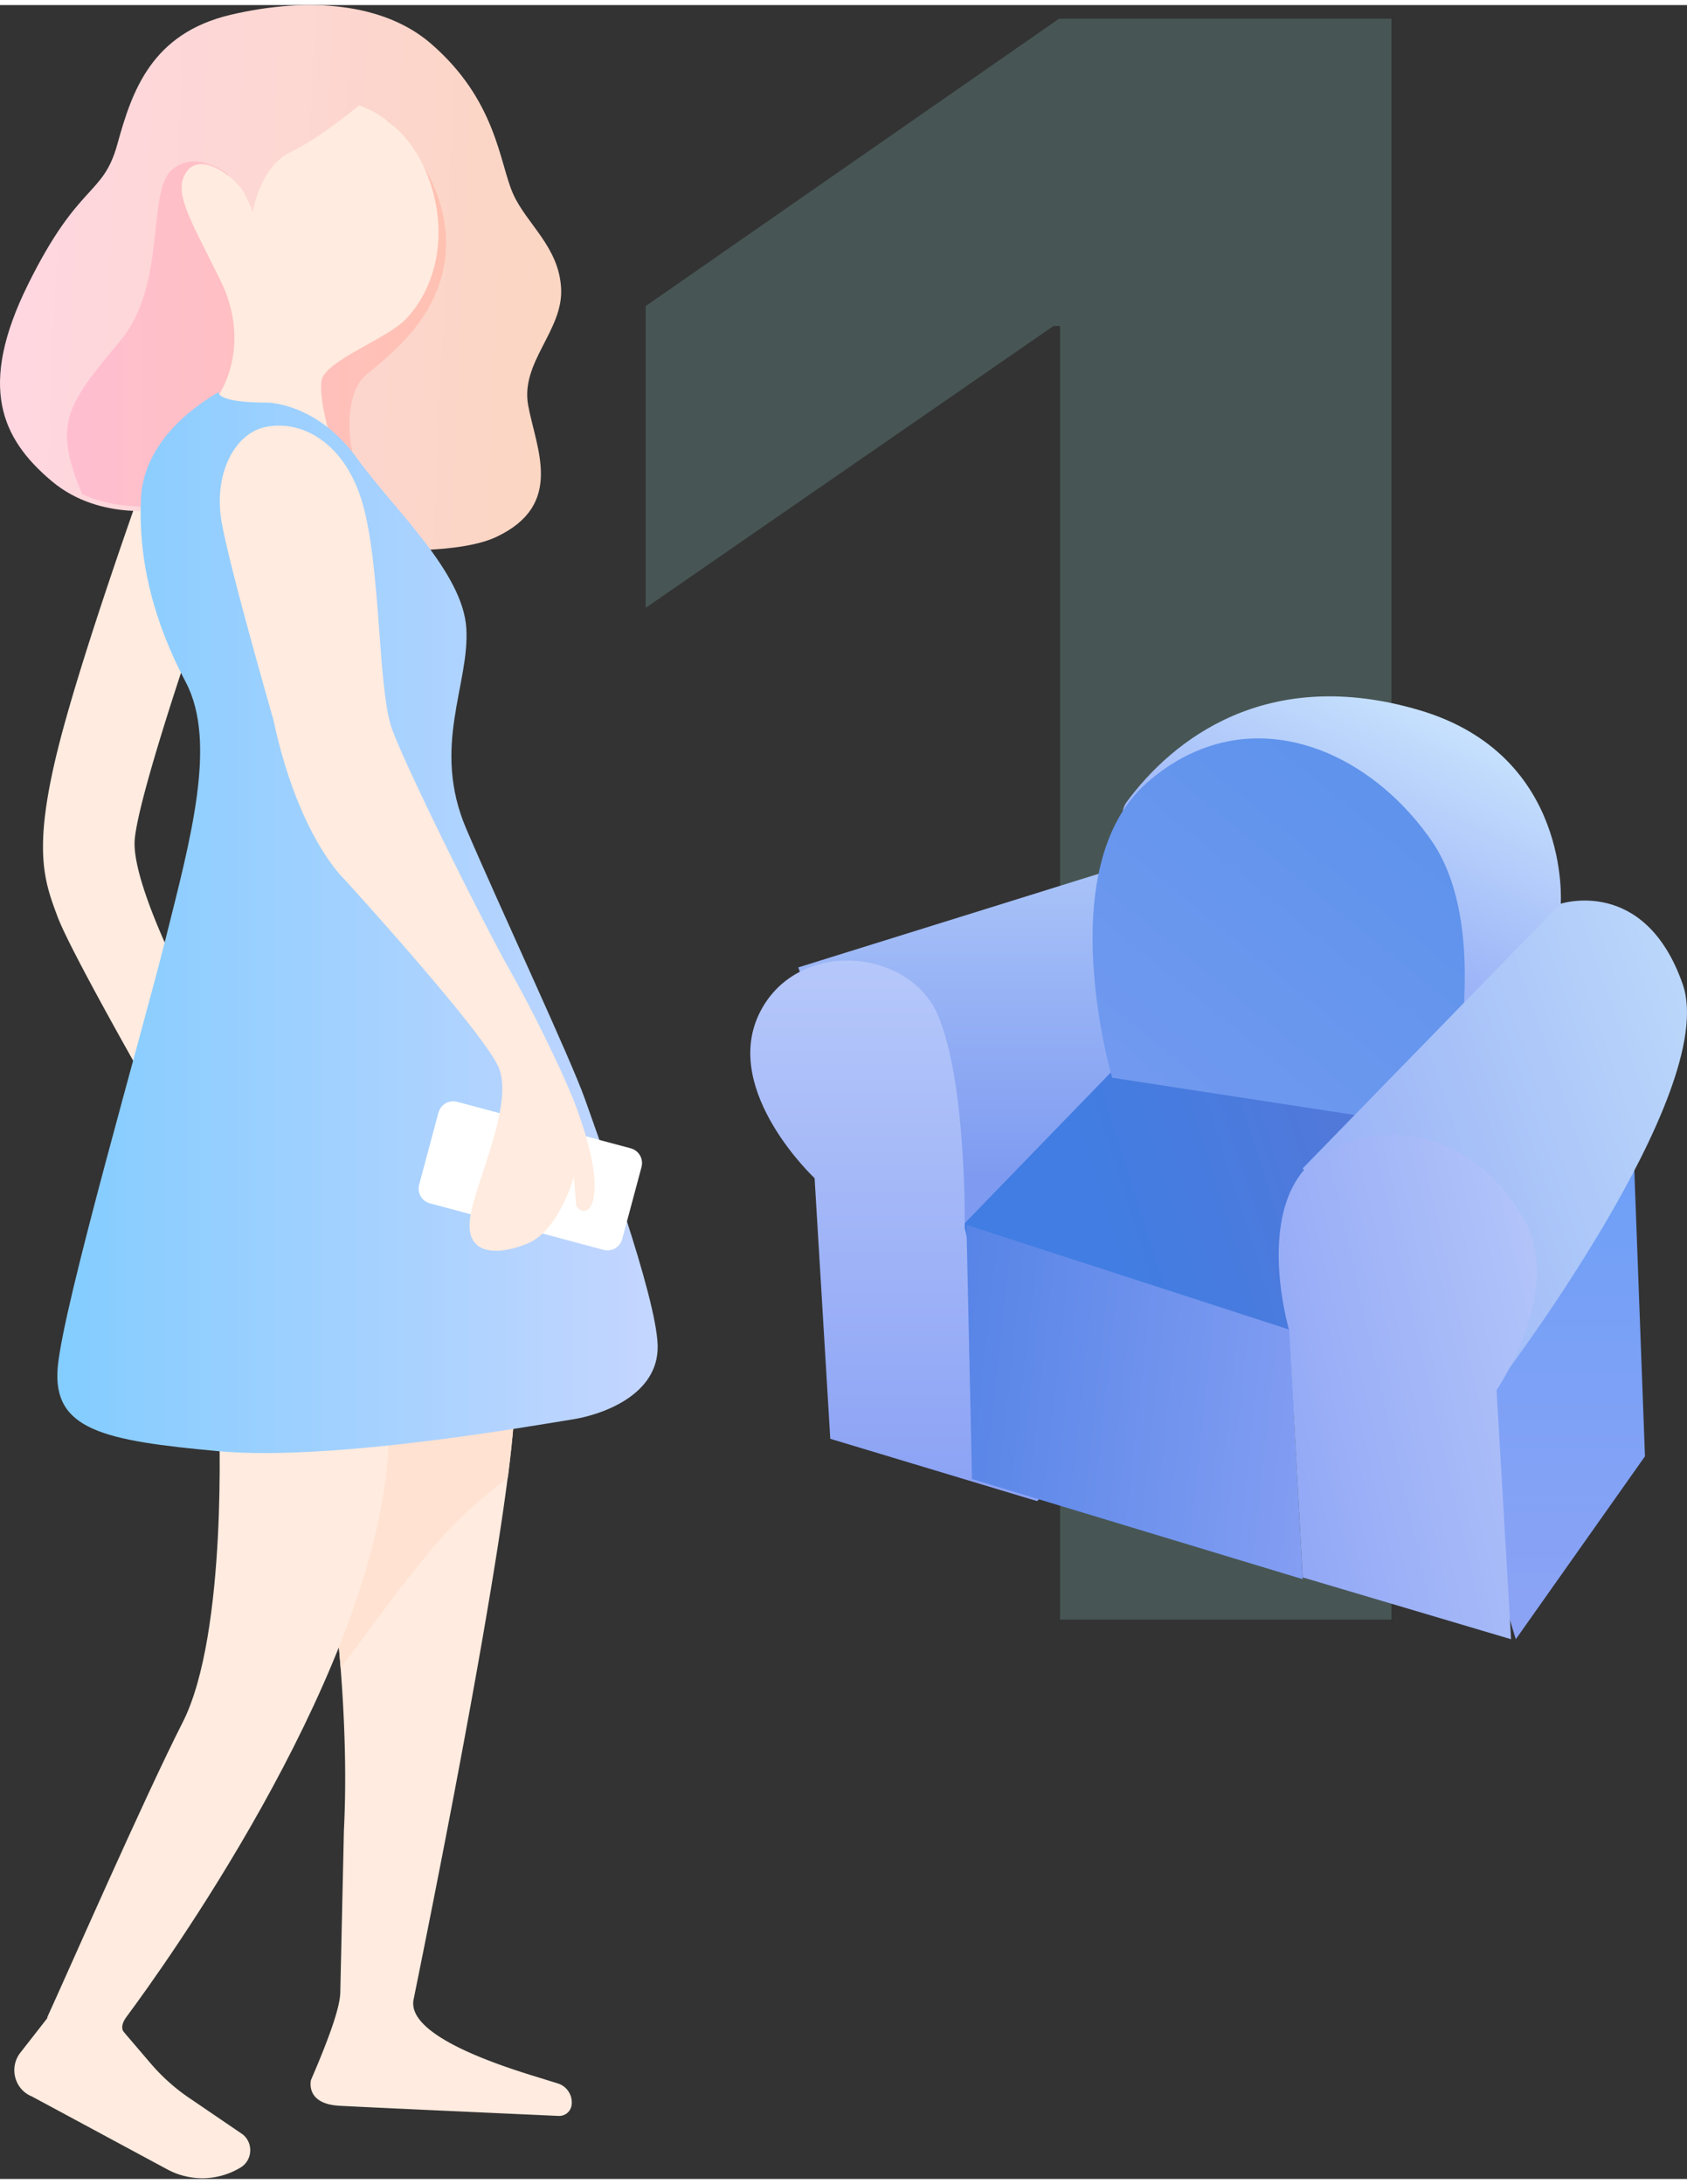<svg xmlns="http://www.w3.org/2000/svg" width="377" height="488" viewBox="0 0 371 478">
    <rect x="0" y="0" width="371" height="478" fill="#333333" stroke="none"/>
    <defs>
        <linearGradient id="a" x1="110.737%" x2="0%" y1="54.819%" y2="50%">
            <stop offset="0%" stop-color="#FAD6BE"/>
            <stop offset="100%" stop-color="#FFD7E3"/>
        </linearGradient>
        <linearGradient id="b" x1="-26.365%" x2="114.316%" y1="71.48%" y2="71.48%">
            <stop offset="0%" stop-color="#FFBDDA"/>
            <stop offset="100%" stop-color="#FFC2AC"/>
        </linearGradient>
        <linearGradient id="c" x1="-57.357%" x2="112.291%" y1="44.935%" y2="44.935%">
            <stop offset="0%" stop-color="#5DC7FF"/>
            <stop offset="100%" stop-color="#CCD7FF"/>
        </linearGradient>
        <linearGradient id="d" x1="38.975%" x2="120.587%" y1="50%" y2="30.091%">
            <stop offset="0%" stop-color="#417DE2"/>
            <stop offset="100%" stop-color="#5B76D5"/>
        </linearGradient>
        <linearGradient id="e" x1="70.529%" x2="70.529%" y1="0%" y2="73.552%">
            <stop offset="0%" stop-color="#A9C3F8"/>
            <stop offset="100%" stop-color="#7E9BF1"/>
        </linearGradient>
        <linearGradient id="f" x1="105.013%" x2="50%" y1="14.672%" y2="97.816%">
            <stop offset="0%" stop-color="#D3EEFF"/>
            <stop offset="100%" stop-color="#8CA3F5"/>
        </linearGradient>
        <linearGradient id="g" x1="83.316%" x2="-62.588%" y1="29.544%" y2="200.736%">
            <stop offset="0%" stop-color="#5F93EC"/>
            <stop offset="100%" stop-color="#8CA3F5"/>
        </linearGradient>
        <linearGradient id="h" x1="50%" x2="50%" y1="3.074%" y2="97.816%">
            <stop offset="0%" stop-color="#6C9FF7"/>
            <stop offset="100%" stop-color="#8CA3F5"/>
        </linearGradient>
        <linearGradient id="i" x1="111.952%" x2="-28.772%" y1="28.158%" y2="87.346%">
            <stop offset="0%" stop-color="#C0DDFB"/>
            <stop offset="100%" stop-color="#8CA3F5"/>
        </linearGradient>
        <linearGradient id="j" x1="50%" x2="50%" y1="3.074%" y2="97.816%">
            <stop offset="0%" stop-color="#B6C8FA"/>
            <stop offset="100%" stop-color="#8CA3F5"/>
        </linearGradient>
        <linearGradient id="k" x1="-19.354%" x2="125.979%" y1="43.317%" y2="59.967%">
            <stop offset="0%" stop-color="#5181E5"/>
            <stop offset="100%" stop-color="#8CA3F5"/>
        </linearGradient>
        <linearGradient id="l" x1="131.734%" x2="-5.788%" y1="21.59%" y2="73.605%">
            <stop offset="0%" stop-color="#C0D0FB"/>
            <stop offset="100%" stop-color="#8CA3F5"/>
        </linearGradient>
    </defs>
    <g fill="none" fill-rule="evenodd">
        <path fill="#9EEFE7" d="M233.138 355H306V3h-73.105L142 66.18v66.35l89.676-61.96h1.462z" opacity=".184"/>
        <path fill="#FFEBDF" d="M33.34 99.819s-15.209 41.92-20.683 64.057c-5.473 22.137-2.867 28.874 0 36.572 2.868 7.7 20.684 38.819 20.684 38.819l8.81-20.851s-13.473-25.28-12.51-35.097c.962-9.818 12.51-43.505 12.51-43.505M91.007 438.305v-.003c1.512-7.593 20.72-101.098 22.135-129.39 1.408-28.139-41.706-.758-45.666 1.815a.492.492 0 0 0-.217.53c.923 4.397 10.381 50.593 8.373 90.1l-.803 35.874c-.01.075-.019.152-.024.232-.2 3.106-2.337 9.358-6.408 18.755 0 0-1.395 5.27 6.248 5.685 6.527.358 38.899 1.816 48.206 2.235a2.756 2.756 0 0 0 2.853-2.372 4.369 4.369 0 0 0-3.031-4.773l-5.608-1.738c-9.818-3.042-27.957-9.41-26.058-16.95z"/>
        <path fill="#FFE2D1" d="M103.517 296.32c-12.596-.534-33.351 12.66-36.041 14.407a.492.492 0 0 0-.217.53c.648 3.088 5.506 26.792 7.646 54.317 7.608-9.815 17.288-24.064 26.317-32.856 2.813-2.739 6.304-5.731 10.472-8.977.744-5.905 1.256-10.977 1.448-14.83.2-4.003-.5-6.882-1.861-8.869l-7.764-3.722z"/>
        <path fill="url(#a)" d="M36.993 110.695s-14.648 3.232-25.633-6.031C.373 95.4-5.012 83.984 6.19 61.366c11.2-22.619 16.422-19.174 19.627-30.804 3.207-11.633 7.488-24.338 24.936-28.433C68.2-1.96 84.588-.316 94.736 8.445c14.442 12.464 15.086 26.173 18.04 32.923 2.951 6.752 10.15 11.692 10.625 20.955.472 9.264-8.975 16.19-7.25 25.668 1.723 9.478 8.085 21.842-6.993 28.95-15.08 7.11-65.486 0-72.165-6.246"/>
        <path fill="url(#b)" d="M26.33 73.973c10.389-12.284 5.94-32.658 11.334-37.6 5.392-4.945 12.482.88 12.482.88l1.949 12.608 4.763 11.585 28.29-36.229s15.758 13.992 12.504 32.044c-2.395 13.284-13.49 20.774-17.535 24.435-4.046 3.66-4.623 15.408 0 23.883 4.622 8.474-36.404 2.312-36.404 2.312l.628-3.706-4.033 7.217c-1.242-.563-2.203-1.128-2.801-1.688 0 0-9.813 2.154-19.4-2.14-.751-1.638-1.543-3.709-2.316-6.335-2.996-10.187.15-14.98 10.539-27.266"/>
        <path fill="#FFEBDF" d="M48.415 85.186s7.05-10.56 0-24.776c-7.052-14.218-10.499-19.604-7.267-23.913 3.23-4.308 10.77 1.508 12.494 4.739 1.723 3.232 1.938 4.309 1.938 4.309s1.509-9.91 8.186-13.14c6.678-3.23 15.193-10.34 15.193-10.34s10.328 2.911 15.145 15.567c4.732 12.428 1.85 24.38-4.817 31.393-4.25 4.472-18.197 9.263-18.628 13.786-.43 4.525 1.955 11.924 1.955 11.924l-17.896 4.018s-8.132-9.562-6.303-13.567M40.177 377.588c-8.511 16.737-25.377 55.256-29.737 64.748-.605 1.32 1.467-1.961 2.876-1.609 9.677 5.016 14.516 7.14 14.516 6.373 0-1.151-.87-1.132-.951-2.318-.067-.972.604-1.979.95-2.446 8.095-10.895 52.073-71.994 57.2-120.235 5.647-53.16-36.88-10.965-36.88-10.965s1.993 46.848-7.974 66.452z"/>
        <path fill="url(#c)" d="M48.077 85.109s-.741 2.309 10.876 2.309c0 0 10.85.083 19.668 12.358 7.928 11.033 23.154 24.832 23.928 37.224.775 12.392-7.744 26.074 0 44.147 7.745 18.07 22.978 50.6 26.076 59.379 3.098 8.776 15.748 43.37 16.006 54.215.258 10.842-12.134 15.231-18.847 16.264-6.712 1.032-52.455 9.294-77.73 6.97-25.279-2.325-36.637-4.647-35.347-18.589 1.291-13.94 18.33-72.544 23.752-94.23 5.42-21.686 11.36-43.115 4.388-56.28-6.97-13.167-10.583-26.85-9.81-40.791.383-6.879 4.646-15.748 17.04-22.976"/>
        <path fill="#FFF" d="M141.078 255.502l-4.238 15.816c-.482 1.799-2.316 2.87-4.095 2.393l-38.212-10.239c-1.78-.477-2.832-2.321-2.35-4.12l4.238-15.815c.482-1.799 2.315-2.87 4.095-2.393l38.212 10.239c1.78.477 2.832 2.321 2.35 4.12z"/>
        <path fill="#FFEBDF" d="M12.265 440.254l13.21 3.383 7.68 8.98a42.677 42.677 0 0 0 8.412 7.54l11.735 7.99c2.464 1.884 2.261 5.729-.385 7.329a16.224 16.224 0 0 1-16.137.41l-29.803-16.05c-3.778-1.523-5.038-6.36-2.502-9.606l7.79-9.976zM60.116 157.099s-9.915-34.331-11.46-43.954c-1.544-9.622 2.587-18.597 9.379-20.287 6.792-1.69 16.626 1.822 21.186 15.086 4.563 13.265 3.788 42.133 6.905 50.975 3.118 8.843 20.543 43.693 26.007 53.318 5.46 9.622 12.484 24.186 14.824 30.688 2.34 6.503 4.421 14.045 3.641 18.986-.78 4.942-3.795 3.054-3.902 1.82l-.491-6.058s-3.311 11.761-10.103 14.602c-6.018 2.516-13.333 2.9-12.812-4.642.52-7.542 10.143-26.009 6.241-34.33-3.9-8.323-33.81-41.093-33.81-41.093s-10.143-9.364-15.605-35.111"/>
        <g>
            <path fill="url(#d)" d="M146.577 83.045l-18.084 78.058-94.16-31.099 2.183-49.759 55.186-4.976z" transform="translate(165 152)"/>
            <path fill="url(#e)" d="M10.564 59.596l68.353-21.301 2.955 41.67-2.955 3.11-44.898 46.335z" transform="translate(165 152)"/>
            <path fill="url(#f)" d="M178.229 45.742s2.466-32.838-31.148-42.727c-33.614-9.889-54.231 6.57-64.276 20.168-10.043 13.597 64.276 46.046 64.276 46.046l10.178 3.4 20.97-26.887z" transform="translate(165 152)"/>
            <path fill="url(#g)" d="M79.58 83.852s-13.66-46.151 7.653-64.86c21.315-18.71 48.003-8.307 62.61 12.784 14.606 21.09 2.774 63.3 2.774 63.3L79.58 83.853z" transform="translate(165 152)"/>
            <path fill="url(#h)" d="M193.975 92.436l2.781 74.668-28.408 40.217-15.169-49.822z" transform="translate(165 152)"/>
            <path fill="url(#i)" d="M121.487 103.785l56.665-58.164s18.552-6.194 26.9 17.657c8.347 23.851-41.176 88.581-41.176 88.581l-42.389-48.074z" transform="translate(165 152)"/>
            <path fill="url(#j)" d="M63.063 176.949l-45.47-13.702-3.449-57.3S-6.058 87.014 1.825 70.072c7.885-16.94 33.016-14.948 39.42 0 6.407 14.948 5.914 46.837 5.914 46.837 5.897 25.22 11.129 38.568 15.695 40.043 11.201 3.618 11.271 10.284.21 19.997z" transform="translate(165 152)"/>
            <path fill="url(#k)" d="M118.54 139.241l2.947 54.874-72.728-22.013-1.22-55.897z" transform="translate(165 152)"/>
            <path fill="url(#l)" d="M169.757 114.288c-6.475-11.406-21.868-23.503-41.289-15.072-19.42 8.43-9.958 40.166-9.958 40.166l2.975 54.339 45.825 13.6-3.19-54.766s15.372-22.62 5.637-38.267" transform="translate(165 152)"/>
        </g>
    </g>
</svg>
